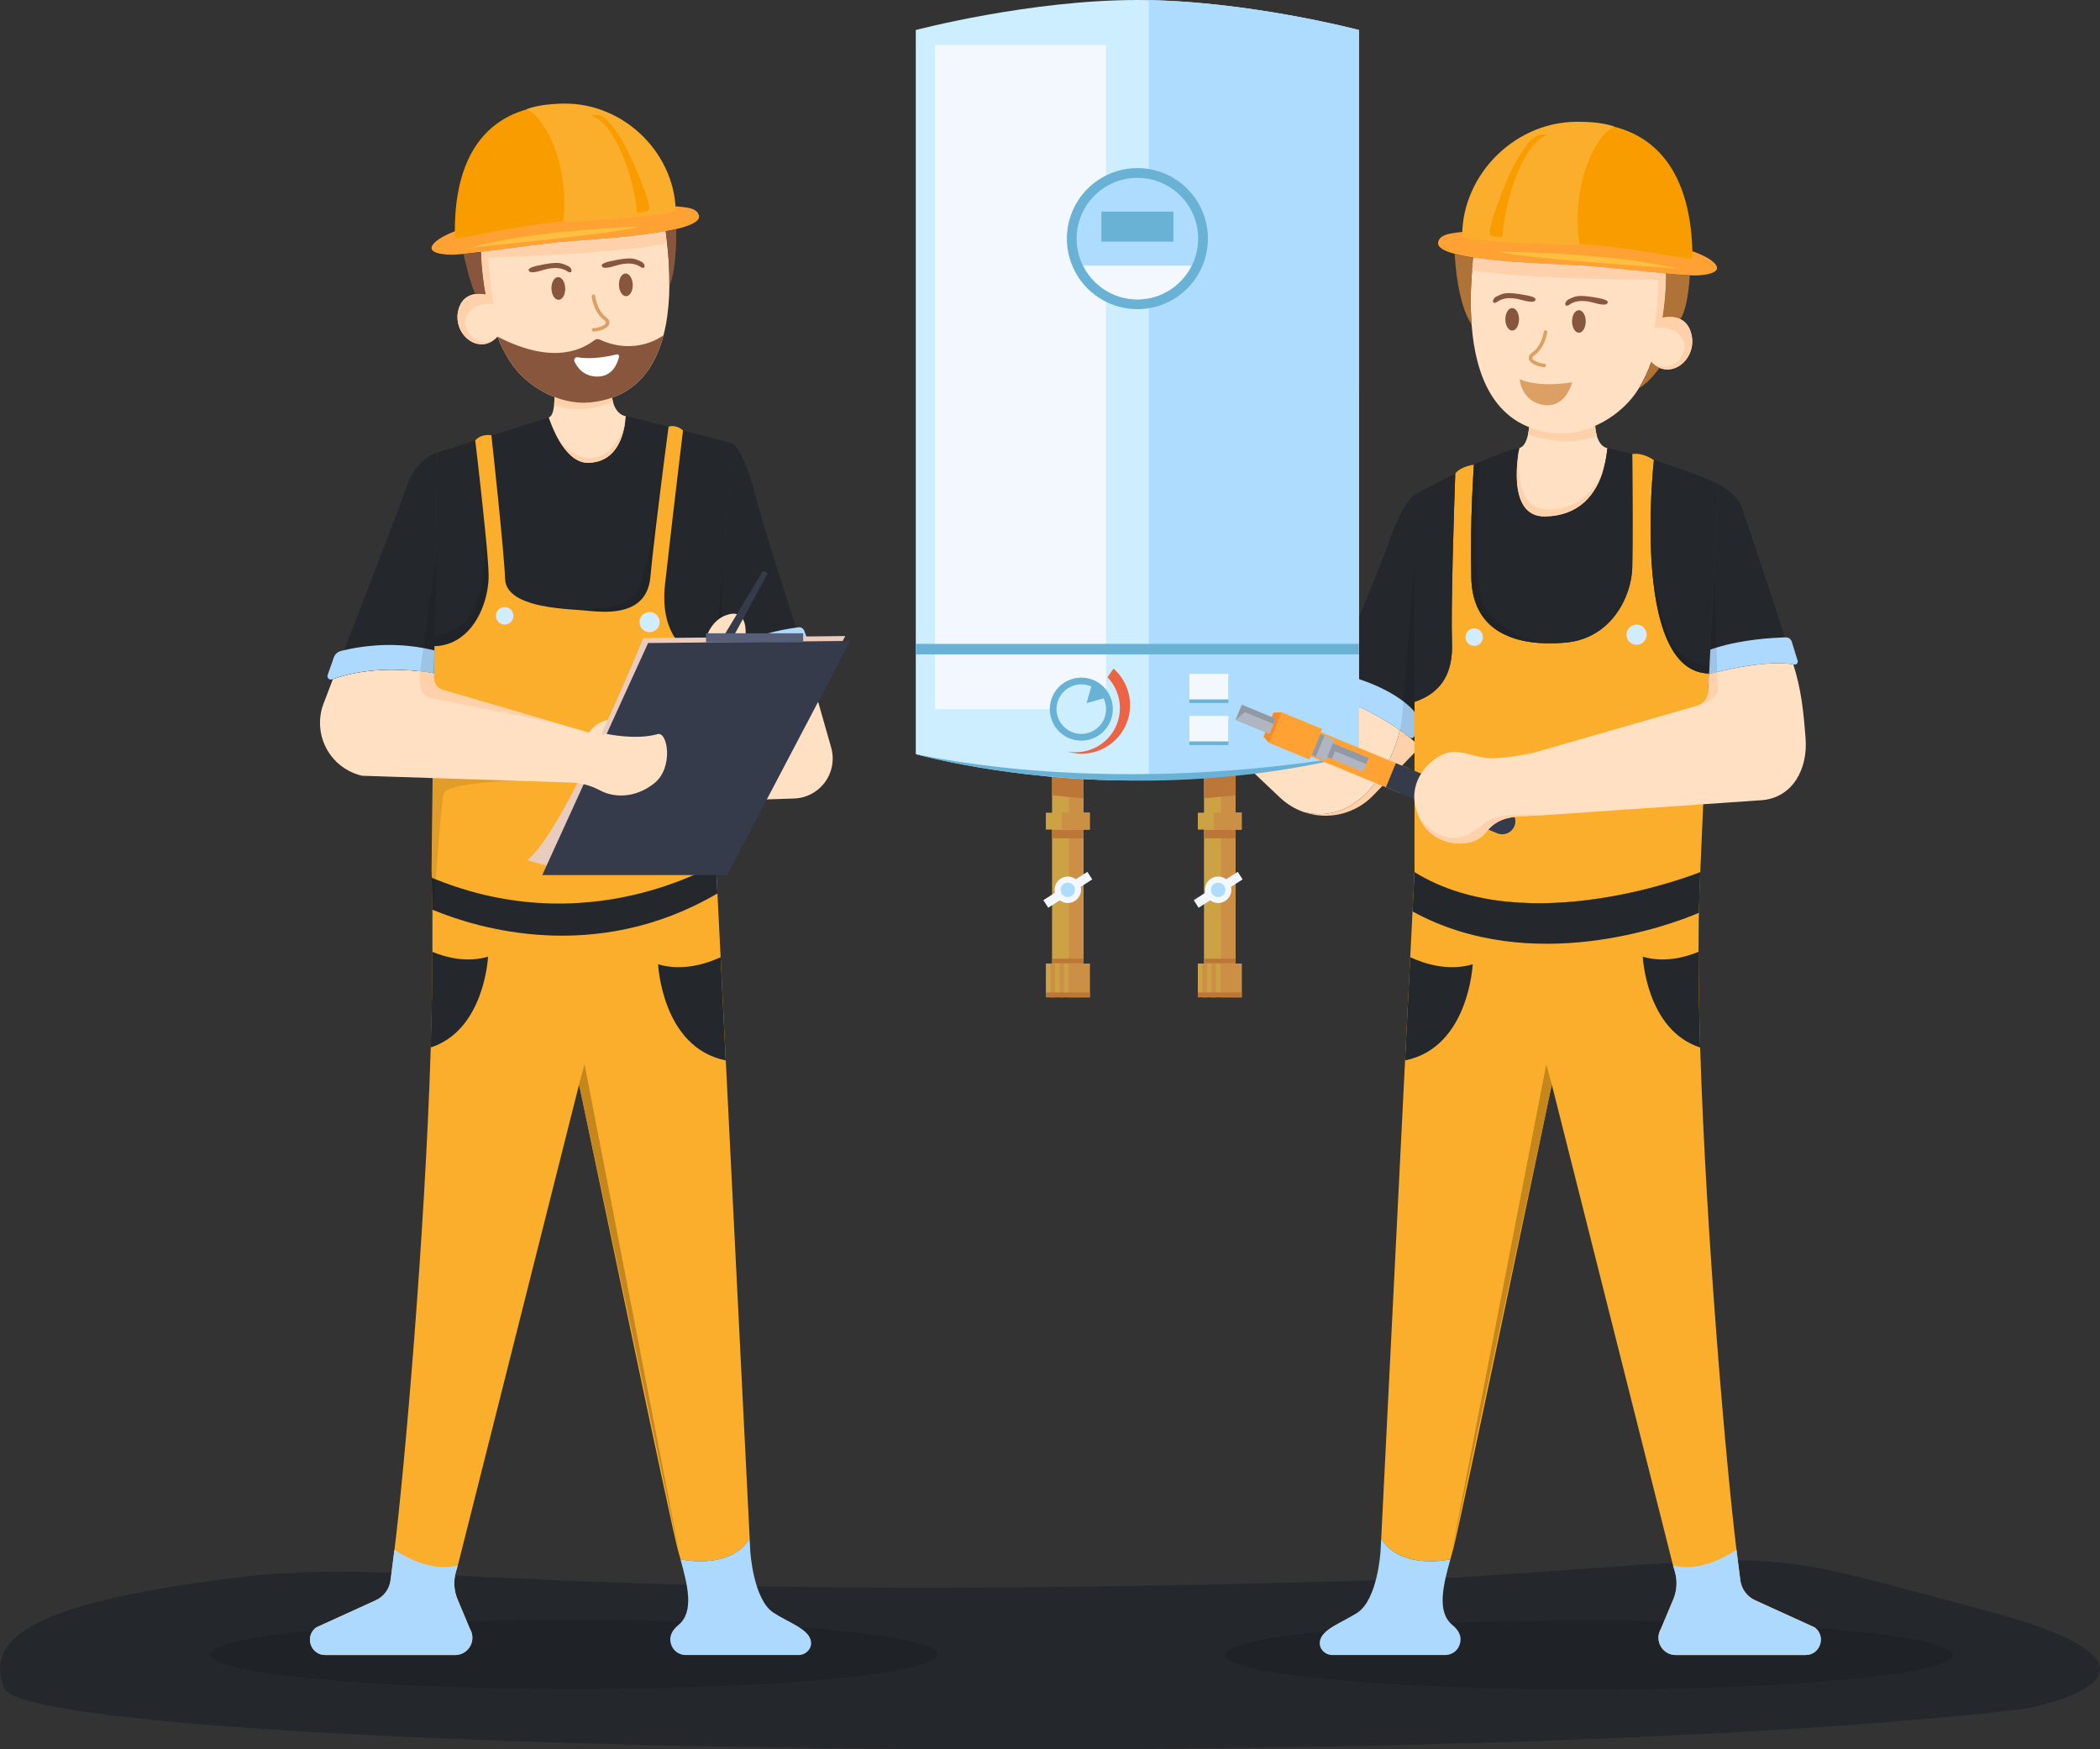 <svg width="467" height="389" viewBox="0 0 467 389" fill="none" xmlns="http://www.w3.org/2000/svg">
<rect x="0" y="0" width="467" height="389" fill="#333333" stroke="none"/>
<path d="M323.664 350.81C117.824 357.827 94.008 345.623 52.56 350.81C11.112 355.997 -4.08 362.958 0.916 375.379C6.7 389.762 323.664 394.992 450.565 379.956C450.565 379.956 493.532 371.784 440.52 357.827C387.508 343.871 402.613 345.623 323.664 350.81Z" fill="#24282D"/>
<path opacity="0.15" d="M127.635 375.576C172.3 375.576 208.508 372.138 208.508 367.897C208.508 363.656 172.3 360.219 127.635 360.219C82.97 360.219 46.762 363.656 46.762 367.897C46.762 372.138 82.97 375.576 127.635 375.576Z" fill="black"/>
<path opacity="0.15" d="M353.375 375.704C398.04 375.704 434.248 372.266 434.248 368.025C434.248 363.785 398.04 360.347 353.375 360.347C308.71 360.347 272.502 363.785 272.502 368.025C272.502 372.266 308.71 375.704 353.375 375.704Z" fill="black"/>
<path d="M181.357 154.021L184.816 166.152C185.2 167.456 185.28 168.831 185.05 170.172C184.82 171.512 184.286 172.782 183.489 173.883C182.692 174.985 181.652 175.889 180.451 176.527C179.25 177.164 177.918 177.518 176.559 177.56L167.238 177.855L181.357 154.021Z" fill="#FFE0C2"/>
<path d="M69.842 366.952C69.991 367.117 70.158 367.266 70.34 367.394C70.921 367.814 71.623 368.035 72.339 368.025H101.209C101.734 368.024 102.253 367.916 102.735 367.706C103.216 367.497 103.65 367.191 104.009 366.808C104.368 366.425 104.645 365.973 104.822 365.479C105 364.985 105.075 364.459 105.042 363.935C105.027 363.773 105.007 363.613 104.979 363.452C104.958 363.366 104.943 363.29 104.923 363.206C104.837 362.873 104.705 362.555 104.531 362.259V362.252L101.751 355.636C100.923 353.666 100.806 351.468 101.423 349.42L101.809 348.121L128.776 241.161L128.868 241.603C128.903 241.772 128.952 241.997 129.015 242.264C131.246 252.962 149.156 338.721 150.679 344.397C150.883 345.162 151.107 345.947 151.333 346.747C151.333 346.747 151.451 346.775 151.669 346.818C151.773 346.839 151.908 346.859 152.061 346.887C152.214 346.915 152.399 346.936 152.595 346.964L152.903 347.007C153.114 347.027 153.332 347.056 153.569 347.078C153.593 347.08 153.616 347.08 153.64 347.078C155.324 347.24 157.724 347.275 160.102 346.685C160.227 346.657 160.354 346.622 160.481 346.587C160.988 346.454 161.484 346.285 161.967 346.082C162.213 345.976 162.452 345.872 162.69 345.752C164.348 344.958 165.745 343.707 166.718 342.146L161.4 235.803L160.255 212.848L159.548 198.676V198.493L159.316 193.948C150.056 199.68 139.005 201.172 128.748 200.774C113.897 200.199 100.7 195.659 97.01 194.287C96.42 194.063 96.071 193.923 96 193.895C95.996 193.893 95.991 193.893 95.987 193.895C96.007 194.309 96.021 194.744 96.028 195.194C96.049 196.308 96.028 197.488 96.071 198.61C96.112 199.81 96.133 201.031 96.147 202.279C96.161 203.997 96.161 205.765 96.161 207.587V207.615C96.155 208.933 96.155 210.282 96.161 211.662C96.161 218.297 96.026 225.47 95.795 232.934C94.477 275.055 89.958 326.488 87.727 344.623C87.376 347.443 87.082 349.737 86.865 351.405C86.743 352.365 86.377 353.278 85.802 354.056C85.227 354.835 84.463 355.453 83.581 355.853L70.343 361.886C68.509 363.212 68.58 365.571 69.842 366.952Z" fill="#FBAE2C"/>
<path d="M108.535 212.727C108.535 212.727 107.788 229.054 95.773 232.925C96.002 225.459 96.139 218.289 96.139 211.65C99.201 212.914 103.841 214.126 108.535 212.727Z" fill="#24282D"/>
<path d="M101.211 368.024H72.338C69.047 368.024 67.665 363.826 70.316 361.871L83.558 355.84C84.438 355.439 85.202 354.821 85.777 354.043C86.352 353.265 86.719 352.354 86.844 351.395C87.061 349.726 87.351 347.436 87.7 344.613C91.117 346.874 96.424 349.41 101.806 348.12L101.416 349.416C100.801 351.465 100.918 353.665 101.748 355.638L104.53 362.253C104.869 362.837 105.049 363.499 105.05 364.174C105.052 364.849 104.875 365.513 104.539 366.098C104.202 366.683 103.718 367.169 103.134 367.507C102.549 367.845 101.886 368.024 101.211 368.024Z" fill="#AED9FF"/>
<path d="M177.605 368.024H152.477C151.823 368.028 151.182 367.842 150.633 367.489C150.083 367.135 149.648 366.629 149.381 366.032C148.828 364.768 148.773 363.052 150.877 361.335C154.466 358.41 152.86 352.275 151.32 346.739C151.32 346.739 162.282 349.274 166.703 342.146L166.858 345.03C166.858 345.03 167.51 355.719 172.04 358.632C175.555 360.891 180.107 362.308 180.368 365.143C180.508 366.709 179.181 368.024 177.605 368.024Z" fill="#AED9FF"/>
<path d="M161.39 235.8C147.193 232.945 146.352 214.422 146.352 214.422C151.795 216.044 157.17 214.275 160.25 212.851L161.39 235.8Z" fill="#24282D"/>
<path d="M128.771 241.158L129.992 236.639L151.32 346.738L128.771 241.158Z" fill="#C5861C"/>
<path d="M96.053 187.682C96.234 187.758 96.712 187.949 97.47 188.214C101.994 189.814 116.313 194.017 132.954 190.187C133.319 190.101 133.692 190.017 134.056 189.92C135.592 189.541 137.152 189.084 138.728 188.552C139.163 188.404 139.605 188.257 140.048 188.081C145.787 185.971 151.173 183.002 156.022 179.276L158.078 155.809L158.294 153.303L158.793 147.628L158.871 146.687L158.899 146.379L160.954 122.975V122.904L163.086 98.638V98.623H163.073L151.897 95.733L148.683 94.897L143.228 93.488C143.228 93.488 139.247 92.541 139.159 92.541C139.159 92.555 139.159 92.575 139.159 92.597C139.155 92.623 139.155 92.649 139.159 92.674C139.138 92.864 139.11 93.221 139.054 93.691C139.026 93.902 138.998 94.134 138.955 94.378C138.942 94.484 138.92 94.597 138.899 94.709C138.891 94.772 138.879 94.835 138.864 94.897C138.828 95.101 138.787 95.319 138.731 95.543C138.73 95.563 138.725 95.582 138.716 95.599C138.688 95.747 138.647 95.894 138.604 96.041C138.561 96.189 138.528 96.344 138.479 96.497C138.43 96.65 138.387 96.807 138.331 96.96C138.275 97.113 138.233 97.255 138.184 97.402C138.093 97.648 137.988 97.893 137.876 98.139C137.84 98.216 137.805 98.287 137.762 98.371C137.655 98.609 137.533 98.841 137.398 99.065C137.314 99.22 137.215 99.374 137.118 99.521C137.024 99.674 136.92 99.822 136.808 99.963C136.759 100.041 136.703 100.114 136.64 100.181C136.531 100.324 136.414 100.46 136.289 100.588C136.232 100.658 136.168 100.724 136.101 100.784C135.775 101.116 135.415 101.413 135.027 101.669C134.871 101.781 134.707 101.882 134.536 101.971C134.364 102.071 134.186 102.16 134.003 102.238C133.924 102.28 133.841 102.315 133.757 102.343C133.737 102.355 133.716 102.365 133.695 102.371C133.519 102.442 133.329 102.505 133.14 102.561C133.037 102.595 132.931 102.623 132.825 102.645C132.702 102.681 132.578 102.709 132.452 102.729C132.276 102.769 132.098 102.8 131.919 102.821C131.772 102.841 131.625 102.862 131.477 102.869C131.4 102.869 131.33 102.884 131.253 102.884C131.084 102.897 130.908 102.905 130.734 102.905C128.039 102.925 125.907 100.526 124.433 98.064C124.349 97.917 124.265 97.769 124.181 97.622C123.781 96.905 123.43 96.204 123.148 95.565C123.12 95.511 123.094 95.454 123.072 95.397C122.566 94.268 122.251 93.355 122.124 92.991C122.124 92.97 122.111 92.948 122.103 92.928C122.095 92.903 122.088 92.877 122.083 92.851C122.078 92.839 122.073 92.827 122.068 92.816L111.06 96.274L109.295 96.821V96.829L107.879 97.271L105.702 97.958L97.206 100.628L96.87 124.306L96.616 141.449L96.588 143.728L96.575 144.633L96.56 145.546L96.532 148.029L96.511 149.356L96.496 150.978L96.441 155.34L96.252 170.887L96.224 173.013L96.053 187.682Z" fill="#24282D"/>
<path d="M95.969 193.883C95.973 193.881 95.978 193.881 95.982 193.883C96.045 193.926 96.389 194.135 96.979 194.473C99.45 195.853 102.001 197.083 104.619 198.159C116.728 203.189 139.48 209.047 159.292 193.929L159.244 192.159L158.184 155.945L158.38 153.238L158.794 147.625H158.773C158.717 147.61 158.57 147.589 158.346 147.541C157.871 147.436 157.402 147.302 156.942 147.141C156.921 147.128 156.897 147.118 156.872 147.113C156.033 146.816 155.225 146.44 154.458 145.99C152.916 145.092 151.574 143.888 150.516 142.451C149.904 141.622 149.395 140.722 149 139.771C148.666 138.992 148.403 138.184 148.214 137.357C147.731 135.317 147.57 132.868 147.891 129.943C148.951 120.429 150.179 110.039 150.987 103.241C151.542 98.681 151.893 95.722 151.893 95.722C151.893 95.722 150.433 94.297 148.679 94.886C148.679 94.886 148.413 96.886 148.012 99.959C148.012 100.015 147.999 100.078 147.992 100.134C147.984 100.19 147.964 100.31 147.95 100.429C147.95 100.515 147.928 100.599 147.921 100.683C147.851 101.181 147.788 101.7 147.717 102.24C147.613 103.054 147.501 103.91 147.388 104.801C147.312 105.39 147.234 106.007 147.157 106.624C147.08 107.242 146.995 107.881 146.918 108.526C146.272 113.662 145.578 119.336 145.087 123.827C144.904 125.511 144.744 127.027 144.631 128.281C144.567 129.031 144.424 129.773 144.204 130.493C144.118 130.773 144.014 131.047 143.909 131.299C142.842 133.769 140.822 135.004 138.563 135.575C138.352 135.624 138.134 135.674 137.925 135.722C135.566 136.193 133.042 136.03 131.112 135.849C130.733 135.814 130.374 135.778 130.053 135.75C130.023 135.743 129.992 135.738 129.962 135.737C129.814 135.737 129.667 135.715 129.519 135.702C128.93 135.653 128.151 135.603 127.246 135.534C127.085 135.519 126.916 135.506 126.747 135.498C126.292 135.463 125.801 135.42 125.303 135.371C124.271 135.274 123.141 135.147 122.019 134.972H122.006C117.326 134.221 112.464 132.622 112.324 128.749C112.092 122.463 109.343 97.354 109.279 96.807V96.799C109.279 96.799 107.146 96.316 105.686 97.936C105.686 97.936 106.634 105.856 107.455 113.712C107.454 113.721 107.454 113.73 107.455 113.74C107.453 113.751 107.453 113.762 107.455 113.774C107.455 113.802 107.455 113.859 107.469 113.921C107.504 114.279 107.547 114.638 107.582 114.994C107.582 115.114 107.603 115.233 107.616 115.353C107.68 115.942 107.743 116.532 107.799 117.122C107.799 117.221 107.814 117.325 107.827 117.417C107.89 118.006 107.946 118.596 108.002 119.186C108.002 119.263 108.017 119.347 108.023 119.425C108.087 120.015 108.143 120.59 108.193 121.15C108.193 121.211 108.198 121.272 108.206 121.333C108.262 121.95 108.311 122.54 108.361 123.102C108.374 123.249 108.381 123.382 108.396 123.522C108.417 123.768 108.437 124.007 108.452 124.239C108.564 125.713 108.641 126.94 108.656 127.789C108.746 132.405 106.634 139.42 101.492 142.339C100.008 143.188 98.335 143.648 96.626 143.678C96.605 143.682 96.584 143.682 96.563 143.678H96.555V144.583L96.542 145.593L96.499 148.807L96.472 150.926V151.031L96.423 155.289L96.233 170.836L96.21 172.962L96.029 187.632V187.947L95.969 193.883Z" fill="#FBAE2C"/>
<path d="M177.034 139.551C173.963 139.983 166.777 141.291 161.529 144.635C160.574 145.233 159.679 145.925 158.859 146.699L163.07 98.62C163.07 98.62 165.549 100.627 167.936 109.942C169.492 116.038 174.059 130.369 177.034 139.551Z" fill="#24282D"/>
<path d="M158.393 153.242C159.065 152.8 160.841 151.62 161.738 151.098C167.007 148.049 172.722 145.847 178.675 144.574C178.863 144.536 179.05 144.493 179.243 144.456C179.376 144.429 179.502 144.373 179.612 144.292C179.722 144.212 179.813 144.109 179.879 143.99C179.945 143.871 179.985 143.739 179.995 143.603C180.006 143.467 179.987 143.331 179.94 143.203L178.849 140.255C178.756 140.003 178.58 139.79 178.35 139.651C178.121 139.512 177.851 139.454 177.584 139.488C177.422 139.513 177.242 139.538 177.043 139.562C173.971 139.992 166.786 141.301 161.533 144.647C160.89 145.052 159.764 145.769 158.909 146.386L158.802 147.632L158.393 153.242Z" fill="#AED9FF"/>
<path d="M96.01 195.182C96.03 196.296 96.01 197.476 96.052 198.598C96.094 199.798 96.114 201.019 96.129 202.268C96.228 202.309 96.325 202.352 96.424 202.386C105.923 206.322 132.379 214.58 159.537 198.675V198.492L159.305 193.946L159.257 192.177C152.998 195.488 142.25 199.957 128.738 200.778C120.613 201.286 112.462 200.408 104.632 198.182C102.015 197.437 99.439 196.557 96.913 195.544C96.607 195.429 96.305 195.307 96.01 195.182Z" fill="#24282D"/>
<path opacity="0.1" d="M160.834 151.641C159.987 141.645 160.964 122.67 160.964 122.67L158.279 153.323C158.279 153.323 159.176 152.638 160.834 151.641Z" fill="black"/>
<path d="M144.458 140.576C145.695 140.576 146.698 139.573 146.698 138.336C146.698 137.1 145.695 136.097 144.458 136.097C143.221 136.097 142.219 137.1 142.219 138.336C142.219 139.573 143.221 140.576 144.458 140.576Z" fill="#D7EAFF"/>
<path d="M144.055 139.578C144.882 139.578 145.553 138.907 145.553 138.08C145.553 137.253 144.882 136.582 144.055 136.582C143.227 136.582 142.557 137.253 142.557 138.08C142.557 138.907 143.227 139.578 144.055 139.578Z" fill="#CCEEFF"/>
<path d="M112.23 138.876C113.304 138.876 114.174 138.006 114.174 136.933C114.174 135.86 113.304 134.99 112.23 134.99C111.157 134.99 110.287 135.86 110.287 136.933C110.287 138.006 111.157 138.876 112.23 138.876Z" fill="#D7EAFF"/>
<path d="M111.883 138.011C112.6 138.011 113.182 137.429 113.182 136.712C113.182 135.994 112.6 135.413 111.883 135.413C111.166 135.413 110.584 135.994 110.584 136.712C110.584 137.429 111.166 138.011 111.883 138.011Z" fill="#CCEEFF"/>
<path opacity="0.1" d="M122.031 134.99C125.035 135.464 127.963 135.579 129.527 135.727C133.534 136.082 143.778 137.727 144.639 128.305C145.249 121.607 147.038 107.541 148.017 99.977C148.017 99.977 144.518 127.285 141.482 131.703C138.447 136.122 129.963 135.52 122.062 134.997L122.031 134.99Z" fill="black"/>
<path opacity="0.1" d="M96.594 143.727C105.343 143.489 108.801 133.719 108.683 127.83C108.633 125.412 108.129 119.941 107.531 114.332C107.848 117.642 109.031 133.638 102.969 138.586C100.806 140.355 98.606 141.172 96.619 141.452L96.594 143.727Z" fill="black"/>
<path d="M122.035 92.823C122.035 92.823 125.184 102.947 130.706 102.905C138.872 102.849 139.048 93.082 139.152 92.543C139.152 92.543 137.125 92.382 136.311 89.364C136.072 88.436 135.957 87.481 135.968 86.523C135.968 86.376 135.968 86.228 135.968 86.081C136.101 79.9 122.898 82.09 122.898 82.09C122.898 82.09 123.157 83.984 123.269 86.18C123.348 87.481 123.332 88.787 123.221 90.087C123.073 91.512 122.73 92.606 122.035 92.823Z" fill="#FFE0C2"/>
<path d="M123.227 90.094C128.692 92.059 134.178 90.249 136.31 89.364C136.071 88.436 135.955 87.481 135.967 86.523L124.614 86.586C124.614 86.586 124.074 86.411 123.287 86.187C123.362 87.489 123.342 88.795 123.227 90.094Z" fill="#FFD1AB"/>
<path d="M100.408 56.635C100.758 56.635 101.247 56.616 101.844 56.568C102.213 56.542 102.623 56.505 103.071 56.467C104.181 56.361 105.516 56.212 106.974 56.024C108.006 55.905 109.098 55.768 110.217 55.626C110.64 55.573 111.068 55.522 111.501 55.464C116.219 54.852 121.232 54.174 124.104 53.881C127.012 53.577 135.014 53.157 142.206 52.288C143.55 52.12 144.86 51.942 146.121 51.746C146.299 51.721 146.479 51.691 146.653 51.662C146.886 51.625 147.115 51.588 147.349 51.547C147.583 51.505 147.8 51.469 148.024 51.427C148.863 51.273 149.646 51.11 150.383 50.933C150.948 50.802 151.479 50.662 151.968 50.513C154.29 49.817 155.669 48.974 155.44 47.936C154.971 45.893 151.629 46.009 147.02 45.688C146.015 45.617 144.943 45.528 143.83 45.393C143.178 45.307 142.512 45.211 141.833 45.098C134.7 43.83 102.975 48.473 96.938 53.691C93.474 56.692 100.408 56.635 100.408 56.635Z" fill="#FFA233"/>
<path d="M108.909 76.154C109.559 75.838 110.14 75.397 110.619 74.856C111.377 76.793 112.32 78.652 113.437 80.407C117.022 85.967 124.45 90.166 131.228 89.491C140.917 88.532 145.56 82.246 147.55 74.557C148.288 71.744 148.656 68.742 148.799 65.746C148.833 65.022 148.852 64.293 148.855 63.573C148.887 60.404 148.719 57.236 148.353 54.089C148.251 53.158 148.134 52.268 148.021 51.435C147.797 51.476 147.578 51.517 147.346 51.554C147.113 51.591 146.883 51.632 146.65 51.669C146.476 51.699 146.296 51.728 146.117 51.753C144.864 51.949 143.546 52.128 142.203 52.296C135.012 53.164 127.008 53.584 124.101 53.888C121.223 54.183 116.219 54.86 111.498 55.471C111.064 55.529 110.637 55.581 110.214 55.634C109.095 55.781 108.002 55.912 106.97 56.032C106.97 56.032 106.97 56.45 107.003 57.2C107.009 57.256 107.013 57.312 107.013 57.369C107.158 60.086 107.479 62.791 107.976 65.466C107.236 65.31 106.474 65.285 105.726 65.392C105.184 65.462 104.658 65.626 104.172 65.876C103.119 66.416 102.171 67.473 101.823 69.445C101.04 73.964 105.263 77.852 108.909 76.154Z" fill="#FFE0C2"/>
<path d="M148.154 46.44C148.154 47.669 142.823 47.796 128.526 48.865C114.229 49.934 101.19 53.671 101.165 52.828C100.723 34.634 108.258 24.463 122.543 23.388C136.828 22.313 148.262 30.751 148.154 46.44Z" fill="#F99C00"/>
<path d="M150.259 46.615C149.867 33.641 138.05 22.029 123.761 23.096C123.515 23.117 119.928 23.211 117.088 24.283C119.179 25.367 120.1 26.806 120.799 27.836C124.682 33.536 126.235 42.593 125.21 49.393C138.214 48.675 150.301 47.787 150.259 46.615Z" fill="#FBAE2C"/>
<path d="M141.667 47.2C140.989 39.815 136.949 27.384 131.445 25.723C134.04 24.77 135.966 27.457 138.213 31.041C140.46 34.626 145.239 46.087 144.257 46.737C143.276 47.388 141.667 47.2 141.667 47.2Z" fill="#F99C00"/>
<path d="M104.736 55.007C104.736 55.007 136.886 51.988 142.396 50.355C142.396 50.353 118.659 51.137 104.736 55.007Z" fill="#FFBF40"/>
<path d="M124.238 66.669C125.084 66.644 125.737 65.495 125.697 64.101C125.657 62.708 124.938 61.598 124.091 61.623C123.245 61.647 122.591 62.797 122.632 64.19C122.672 65.583 123.391 66.693 124.238 66.669Z" fill="#87563D"/>
<path d="M139.249 65.862C140.096 65.838 140.749 64.689 140.709 63.295C140.668 61.902 139.949 60.792 139.103 60.816C138.257 60.841 137.603 61.99 137.643 63.384C137.684 64.777 138.403 65.887 139.249 65.862Z" fill="#87563D"/>
<path d="M132.002 73.737H131.981C131.929 73.734 131.878 73.721 131.832 73.698C131.785 73.675 131.744 73.644 131.709 73.605C131.675 73.566 131.648 73.52 131.632 73.471C131.615 73.422 131.608 73.37 131.611 73.319C131.613 73.267 131.626 73.216 131.648 73.169C131.67 73.122 131.702 73.08 131.741 73.045C131.78 73.011 131.825 72.984 131.875 72.968C131.924 72.951 131.976 72.945 132.028 72.949C132.523 72.996 134.481 72.489 134.719 71.856C134.81 71.611 134.511 71.317 134.244 71.112C131.974 69.364 131.59 66.055 131.578 65.913C131.573 65.861 131.578 65.809 131.592 65.759C131.607 65.71 131.631 65.663 131.664 65.623C131.696 65.582 131.737 65.549 131.782 65.524C131.828 65.499 131.878 65.484 131.929 65.478C131.981 65.472 132.033 65.477 132.083 65.492C132.133 65.507 132.179 65.531 132.219 65.563C132.26 65.596 132.293 65.636 132.318 65.682C132.343 65.727 132.359 65.777 132.364 65.829C132.364 65.86 132.727 68.946 134.723 70.485C135.589 71.15 135.599 71.749 135.46 72.132C135.023 73.299 132.58 73.758 132.002 73.737Z" fill="#DDA064"/>
<path d="M119.444 59.093C119.444 59.093 117.592 59.473 117.565 59.977C117.539 60.481 118.055 60.902 120.616 60.094C123.177 59.286 124.952 59.526 126.145 60.324C127.337 61.121 127.485 59.622 126.177 59.09C124.869 58.557 124.431 57.984 119.444 59.093Z" fill="#87563D"/>
<path d="M110.623 74.852C111.381 76.789 112.324 78.648 113.441 80.403C117.026 85.963 124.454 90.162 131.232 89.487C140.921 88.528 145.564 82.242 147.554 74.553C147.329 74.709 141.397 79.234 133.328 75.495C133.148 75.416 132.95 75.388 132.755 75.413C132.561 75.439 132.377 75.519 132.224 75.642C130.098 77.153 123.752 81.609 110.623 74.852Z" fill="#87563D"/>
<path d="M135.696 58.093C135.696 58.093 133.844 58.472 133.817 58.977C133.791 59.483 134.307 59.902 136.868 59.094C139.429 58.286 141.204 58.526 142.397 59.325C143.589 60.125 143.737 58.624 142.429 58.09C141.121 57.556 140.683 56.987 135.696 58.093Z" fill="#87563D"/>
<path d="M137.136 78.808C135.601 79.19 131.681 80.02 128.461 79.439C128.343 79.418 128.222 79.429 128.111 79.471C128 79.514 127.902 79.586 127.828 79.68C127.755 79.774 127.709 79.886 127.694 80.004C127.68 80.123 127.698 80.243 127.747 80.351C128.337 81.689 129.736 83.694 132.801 83.735C136.228 83.781 137.338 80.743 137.667 79.334C137.683 79.261 137.68 79.186 137.659 79.114C137.638 79.042 137.599 78.977 137.546 78.925C137.493 78.872 137.428 78.834 137.356 78.814C137.284 78.793 137.208 78.791 137.136 78.808Z" fill="white"/>
<path d="M103.957 69.85C105.936 66.8 109.855 67.688 109.855 67.688C109.309 66.439 108.675 59.308 108.516 57.317C133.036 56.49 143.722 55.093 148.355 54.087C148.253 53.154 148.137 52.263 148.022 51.433C146.236 51.762 144.255 52.045 142.205 52.296C135.01 53.161 127.009 53.584 124.102 53.889C121.224 54.184 116.221 54.861 111.497 55.47C109.93 55.672 108.386 55.867 106.97 56.033C106.97 56.033 106.97 56.455 107.005 57.198C107.011 57.254 107.015 57.311 107.015 57.368C107.16 60.085 107.482 62.789 107.978 65.465C107.978 65.465 105.932 64.96 104.174 65.872C103.123 66.414 102.173 67.467 101.828 69.442C101.04 73.97 105.264 77.855 108.905 76.151C109.558 75.839 110.141 75.398 110.619 74.855C106.209 78.317 101.979 72.91 103.957 69.85Z" fill="#FFD1AB"/>
<path d="M148.356 54.084C148.722 57.232 148.89 60.4 148.858 63.569L148.916 63.446C150.588 59.473 150.39 50.939 150.39 50.939C149.653 51.116 148.866 51.278 148.031 51.433C148.137 52.269 148.254 53.154 148.356 54.084Z" fill="#87563D"/>
<path d="M103.07 56.467C103.116 56.681 104.592 63.35 105.724 65.385C106.473 65.277 107.234 65.302 107.974 65.459C107.478 62.784 107.156 60.079 107.011 57.362C107.011 57.305 107.007 57.248 107.001 57.192C106.97 56.443 106.969 56.024 106.969 56.024C105.515 56.212 104.181 56.361 103.07 56.467Z" fill="#87563D"/>
<path d="M123.037 95.406C124.364 98.4 127.009 102.925 130.704 102.905C137.338 102.863 138.702 96.401 139.032 93.693C139.032 93.693 137.201 101.768 131.301 101.839C126.503 101.887 123.858 97.174 123.037 95.406Z" fill="#FFD1AB"/>
<path d="M80.534 172.5L88.434 172.76L96.229 173.012L114.904 173.615H114.912L132.036 174.169L131.932 163.19L123.927 160.854C123.918 160.856 123.909 160.856 123.899 160.854C123.88 160.852 123.861 160.847 123.843 160.84L98.386 153.39C97.878 153.235 97.428 152.933 97.093 152.522C96.758 152.111 96.554 151.609 96.506 151.081V150.976C96.502 150.927 96.502 150.878 96.506 150.829L96.52 149.742L96.506 149.735C96.441 149.719 96.376 149.708 96.31 149.699C96.254 149.686 96.183 149.671 96.099 149.658C95.875 149.615 95.559 149.559 95.167 149.511C95.02 149.483 94.844 149.462 94.661 149.434C94.394 149.399 94.1 149.356 93.777 149.314L93.426 149.272C89.196 148.781 81.282 148.396 74.035 151.011C73.109 153.397 72.807 154.267 71.98 156.38C71.353 157.994 71.081 159.724 71.183 161.452C71.284 163.181 71.757 164.867 72.569 166.397C73.38 167.927 74.512 169.263 75.886 170.316C77.261 171.37 78.846 172.114 80.534 172.5Z" fill="#FFE0C2"/>
<path d="M74.031 151.007C81.279 148.397 89.191 148.782 93.422 149.273C95.349 149.5 96.518 149.745 96.518 149.745L96.592 144.63L96.887 124.25L97.207 100.628C97.207 100.628 92.624 101.864 90.618 107.763C89.541 110.919 82.68 128.709 76.521 144.591C75.672 146.776 74.836 148.928 74.031 151.007Z" fill="#24282D"/>
<path d="M73.845 151.073C73.905 151.054 73.972 151.028 74.031 151.007C81.278 148.397 89.19 148.782 93.421 149.273C95.348 149.5 96.517 149.745 96.517 149.745L96.591 144.63C95.767 144.424 94.95 144.247 94.139 144.1C86.421 142.671 79.691 143.827 76.529 144.583C76.243 144.651 75.991 144.717 75.766 144.776C75.417 144.867 75.097 145.041 74.831 145.284C74.566 145.527 74.364 145.832 74.244 146.171L72.863 150.097C72.815 150.234 72.808 150.381 72.84 150.522C72.873 150.663 72.944 150.792 73.047 150.894C73.15 150.996 73.279 151.067 73.42 151.099C73.561 151.13 73.708 151.122 73.845 151.073Z" fill="#AED9FF"/>
<path opacity="0.1" d="M93.422 149.273C95.349 149.5 96.518 149.745 96.518 149.745L97.215 121.819L96.884 124.25L94.14 144.1L93.422 149.273Z" fill="black"/>
<path d="M165.805 141.009C165.805 141.009 166.302 135.594 162.175 136.586C158.048 137.579 157.006 141.969 157.006 141.969L163.866 142.151L165.805 141.009Z" fill="#FFE0C2"/>
<path d="M158.279 148.066L158.68 145.172L169.694 126.923L170.739 127.487L160.771 145.814L158.279 148.066Z" fill="#363B4C"/>
<path d="M95.315 155.087C97.873 155.718 122.253 160.52 123.847 160.837L98.386 153.385C97.837 153.224 97.355 152.887 97.014 152.427C96.674 151.966 96.493 151.407 96.499 150.835L96.513 149.745H96.499C96.367 149.718 95.231 149.493 93.424 149.279C93.422 149.273 92.672 154.429 95.315 155.087Z" fill="#FFD1AB"/>
<path opacity="0.1" d="M95.969 193.883C95.989 194.297 96.003 194.732 96.01 195.182C96.031 196.296 96.01 197.476 96.053 198.598C96.094 199.798 96.115 201.019 96.129 202.268C96.143 203.985 96.143 205.753 96.143 207.575C96.143 206.95 96.249 205.014 96.424 202.383C96.55 200.405 96.719 198.026 96.901 195.536C96.923 195.185 96.951 194.834 96.979 194.483C96.979 194.414 96.979 194.35 96.992 194.279C97.139 192.26 97.302 190.19 97.47 188.211C97.912 182.608 98.375 177.724 98.612 176.615C99.202 173.942 114.447 173.619 114.91 173.612L96.234 173.019L96.059 187.689V188.005L95.969 193.883Z" fill="black"/>
<path d="M130.853 163.002C130.853 163.002 132.828 159.999 136.415 159.89C140.003 159.781 134.91 163.191 134.91 163.191C134.91 163.191 130.487 166.517 130.634 166.268C130.782 166.019 130.853 163.002 130.853 163.002Z" fill="#FFE0C2"/>
<path d="M187.973 141.434L143.043 141.91C143.043 141.91 125.329 185.457 117.229 191.217C130.863 196.218 160.6 193.497 160.6 193.497L187.973 141.434Z" fill="#EACCBE"/>
<path d="M189.055 142.513L144.124 142.994L120.59 194.58H161.68L189.055 142.513Z" fill="#363B4C"/>
<path d="M157.004 142.857H178.609V140.821H157.004V142.857Z" fill="#565F77"/>
<g style="mix-blend-mode:multiply" opacity="0.2">
<path d="M189.058 142.513C189.058 142.513 149.601 142.994 144.127 142.994C166.194 156.84 161.684 194.58 161.684 194.58L189.058 142.513Z" fill="#363B4C"/>
</g>
<path d="M127.341 162.404C127.341 162.404 133.172 163.594 134.911 163.191C134.911 163.191 141.321 164.607 146.144 163.275C148.481 162.404 149.872 170.693 145.498 174.174C141.124 177.655 136.357 177.305 133.566 175.815C130.775 174.324 128.13 173.888 124.503 173.771C120.876 173.655 127.341 162.404 127.341 162.404Z" fill="#FFE0C2"/>
<path d="M314.562 156.079V193.94C339.656 209.489 378.107 193.94 378.107 193.94L379.89 152.995L380.037 149.766C370.23 149.592 367.569 134.727 367.126 121.681C366.877 114.396 367.325 107.674 367.6 104.407L367.799 102.319C367.799 102.319 365.363 100.55 362.988 100.967L363.007 103.242C363.044 108.445 363.119 121.151 362.988 126.242C362.82 132.71 358.283 141.89 348.401 142.863C346.803 143.029 345.195 143.087 343.59 143.037C335.258 142.793 327.456 139.373 327.189 128.505C326.865 115.55 327.779 103.329 327.779 103.329C327.224 103.404 326.677 103.531 326.147 103.71C325.262 103.996 324.23 104.488 323.622 105.311C323.361 112.615 322.626 134.879 322.894 143.054C323.105 149.474 320.719 154.01 314.562 156.079Z" fill="#FBAE2C"/>
<path d="M307.154 342.146C311.577 349.276 322.539 346.739 322.539 346.739C322.762 345.939 322.982 345.151 323.191 344.38C324.813 338.335 345.088 241.154 345.088 241.154L372.053 348.116L372.44 349.413C373.056 351.462 372.939 353.661 372.11 355.633L369.328 362.249C368.989 362.832 368.81 363.495 368.809 364.17C368.808 364.845 368.984 365.508 369.321 366.093C369.657 366.678 370.141 367.164 370.725 367.502C371.309 367.84 371.972 368.019 372.647 368.019H401.513C404.804 368.019 406.187 363.82 403.536 361.867L390.299 355.84C389.419 355.44 388.655 354.821 388.08 354.043C387.505 353.266 387.138 352.354 387.014 351.395C386.798 349.727 386.506 347.436 386.158 344.613C383.924 326.478 379.405 275.042 378.086 232.925C377.857 225.459 377.72 218.289 377.72 211.652C377.72 206.972 377.782 202.562 377.919 198.495C377.971 196.923 378.04 195.399 378.114 193.942C378.114 193.942 339.655 209.486 314.559 193.942L314.33 198.489L313.611 212.845L312.462 235.8L307.154 342.146Z" fill="#FBAE2C"/>
<path d="M265.162 140.501C265.162 140.501 265.204 137.788 265.953 136.088C266.702 134.388 265.123 132.992 264.353 133.517C263.583 134.042 261.176 137.203 261.176 137.203L261.904 141.938L265.162 140.501Z" fill="#FFD1AB"/>
<path d="M365.322 212.727C365.322 212.727 366.071 229.054 378.086 232.925C377.857 225.459 377.72 218.289 377.72 211.652C374.658 212.915 370.014 214.126 365.322 212.727Z" fill="#24282D"/>
<path d="M343.594 114.851C351.021 114.719 355.073 110.179 356.715 103.894C356.805 103.558 356.888 103.22 356.963 102.871C356.976 102.821 356.982 102.763 357.002 102.707C357.208 101.691 357.361 100.665 357.459 99.633C357.459 99.633 355.884 99.583 355.11 96.916C354.908 96.197 354.782 95.459 354.735 94.713C354.697 94.224 354.678 93.697 354.684 93.106C354.715 92.377 354.481 91.662 354.025 91.094C353.752 90.768 353.42 90.497 353.046 90.294C349.243 88.186 340.132 90.675 340.132 90.675C340.132 90.675 340.189 91.443 340.183 92.529C340.183 92.833 340.183 93.163 340.151 93.507C340.119 93.851 340.12 94.244 340.082 94.63C340.03 95.331 339.928 96.026 339.777 96.712C339.446 98.168 338.876 99.366 337.86 99.633C337.86 99.633 334.578 115.016 343.594 114.851Z" fill="#FFE0C2"/>
<path d="M339.781 96.715C343.112 97.74 349.512 99.123 355.115 96.914C354.911 96.196 354.784 95.458 354.736 94.713C354.702 94.225 354.681 93.694 354.688 93.11C354.719 92.38 354.485 91.664 354.028 91.094L340.157 93.508C340.142 93.867 340.122 94.246 340.088 94.63C340.032 95.332 339.93 96.028 339.781 96.715Z" fill="#FFD1AB"/>
<path d="M369.678 70.659C369.678 70.659 371.789 70.069 373.644 70.967C375.432 68.589 375.782 61.236 375.782 61.236C374.438 61.179 372.567 61.033 370.436 60.834C370.44 60.821 370.552 65.096 369.678 70.659Z" fill="#AF7337"/>
<path d="M323.5 56.446C324.86 56.796 326.238 57.073 327.628 57.276C329.494 57.564 331.563 57.8 333.701 57.997C341.204 58.683 349.534 58.882 352.573 59.11C355.571 59.33 360.792 59.884 365.719 60.375C367.354 60.537 368.963 60.694 370.437 60.818C372.569 61.017 374.44 61.163 375.783 61.22C376.406 61.251 376.913 61.261 377.278 61.247C377.278 61.247 384.489 61.099 380.789 58.08C374.362 52.838 341.242 48.965 333.869 50.497C333.168 50.645 332.478 50.764 331.805 50.869C330.65 51.045 329.543 51.171 328.498 51.276C323.716 51.746 320.241 51.725 319.812 53.867C319.606 54.957 321.07 55.793 323.5 56.446Z" fill="#FFA233"/>
<path d="M327.255 72.173C328.14 83.785 332.439 95.359 346.235 96.326C353.3 96.823 360.893 92.235 364.451 86.35C365.561 84.493 366.487 82.531 367.215 80.493C367.728 81.043 368.347 81.483 369.034 81.789C372.875 83.45 377.143 79.282 376.192 74.603C375.775 72.559 374.756 71.493 373.648 70.961C371.793 70.068 369.682 70.653 369.682 70.653C370.117 67.858 370.37 65.037 370.439 62.209C370.439 62.146 370.439 62.089 370.439 62.031C370.45 61.252 370.439 60.819 370.439 60.819C368.965 60.688 367.351 60.532 365.721 60.377C360.794 59.886 355.573 59.331 352.575 59.112C349.543 58.882 341.213 58.684 333.703 57.999C331.565 57.801 329.496 57.565 327.63 57.278C327.537 58.146 327.443 59.076 327.365 60.048C327.068 63.647 326.927 67.884 327.255 72.173Z" fill="#FFE0C2"/>
<path d="M323.5 56.446C323.5 56.446 323.537 57.412 323.677 58.902C323.676 58.906 323.676 58.909 323.677 58.913C323.995 62.288 324.856 68.334 327.068 71.887C327.13 71.986 327.187 72.08 327.255 72.182C326.926 67.891 327.068 63.654 327.366 60.054C327.444 59.082 327.538 58.152 327.631 57.283C326.24 57.078 324.861 56.799 323.5 56.446Z" fill="#AF7337"/>
<path d="M327.353 52.091C327.396 53.369 332.934 53.341 347.826 54.022C362.719 54.703 376.385 58.198 376.383 57.32C376.298 38.395 368.159 28.051 353.287 27.363C338.416 26.674 326.764 35.789 327.353 52.091Z" fill="#F99C00"/>
<path d="M325.166 52.337C325.182 38.839 337.117 26.415 351.999 27.096C352.256 27.111 355.993 27.096 358.972 28.128C356.831 29.316 355.917 30.839 355.221 31.932C351.357 37.977 350.013 47.433 351.284 54.47C337.747 54.117 325.157 53.556 325.166 52.337Z" fill="#FBAE2C"/>
<path d="M334.114 52.688C334.597 44.992 338.426 31.948 344.092 30.058C341.368 29.144 339.448 31.995 337.219 35.789C334.989 39.582 330.367 51.637 331.408 52.285C332.449 52.934 334.114 52.688 334.114 52.688Z" fill="#F99C00"/>
<path d="M372.731 59.693C372.731 59.693 339.226 57.521 333.449 55.989C333.449 55.989 358.145 56.088 372.731 59.693Z" fill="#FFBF40"/>
<path d="M364.451 86.352C367.033 84.81 369.035 81.79 369.035 81.79C368.348 81.485 367.729 81.044 367.216 80.494C366.487 82.532 365.561 84.494 364.451 86.352Z" fill="#AF7337"/>
<path d="M351.113 73.982C351.954 73.982 352.635 72.861 352.635 71.477C352.635 70.094 351.954 68.972 351.113 68.972C350.273 68.972 349.592 70.094 349.592 71.477C349.592 72.861 350.273 73.982 351.113 73.982Z" fill="#87563D"/>
<path d="M336.281 73.507C337.122 73.507 337.803 72.386 337.803 71.002C337.803 69.619 337.122 68.498 336.281 68.498C335.441 68.498 334.76 69.619 334.76 71.002C334.76 72.386 335.441 73.507 336.281 73.507Z" fill="#87563D"/>
<path d="M343.395 81.653H343.414C343.518 81.65 343.616 81.607 343.688 81.532C343.76 81.457 343.799 81.356 343.797 81.252C343.797 81.2 343.786 81.149 343.765 81.102C343.745 81.054 343.715 81.011 343.677 80.975C343.64 80.94 343.595 80.912 343.547 80.894C343.498 80.876 343.446 80.868 343.395 80.87C342.902 80.9 340.98 80.328 340.767 79.691C340.685 79.446 340.992 79.165 341.263 78.97C343.576 77.317 344.064 74.05 344.089 73.911C344.099 73.859 344.098 73.806 344.087 73.754C344.076 73.702 344.054 73.653 344.023 73.61C343.992 73.567 343.953 73.531 343.908 73.503C343.863 73.475 343.812 73.457 343.76 73.45C343.708 73.442 343.654 73.445 343.603 73.459C343.552 73.473 343.504 73.496 343.462 73.529C343.42 73.562 343.386 73.603 343.36 73.649C343.335 73.695 343.319 73.747 343.314 73.799C343.314 73.83 342.845 76.878 340.807 78.332C339.923 78.961 339.895 79.554 340.023 79.94C340.416 81.114 342.823 81.653 343.395 81.653Z" fill="#DDA064"/>
<path d="M355.642 66.317C355.642 66.317 357.489 66.64 357.529 67.14C357.569 67.639 357.07 68.07 354.508 67.342C351.945 66.613 350.192 66.899 349.032 67.729C347.872 68.559 347.683 67.072 348.964 66.506C350.245 65.939 350.664 65.359 355.642 66.317Z" fill="#87563D"/>
<path d="M339.573 65.686C339.573 65.686 341.422 66.01 341.462 66.51C341.502 67.01 341.003 67.44 338.441 66.712C335.878 65.984 334.124 66.27 332.965 67.1C331.806 67.93 331.616 66.442 332.897 65.876C334.179 65.31 334.597 64.725 339.573 65.686Z" fill="#87563D"/>
<path d="M349.591 85.019C349.591 85.019 342.421 86.296 337.943 84.329C337.943 84.329 338.315 89.427 343.424 90.064C348.357 90.681 349.591 85.019 349.591 85.019Z" fill="#DDA064"/>
<path d="M373.989 75.095C371.841 71.986 367.797 73.031 367.797 73.031C368.326 71.716 368.764 64.285 368.876 62.212C343.37 62.088 332.218 60.958 327.373 60.051C327.451 59.079 327.546 58.149 327.638 57.281C329.505 57.568 331.574 57.804 333.711 58.002C341.214 58.687 349.544 58.886 352.583 59.115C355.582 59.334 360.803 59.889 365.73 60.38C367.365 60.542 368.974 60.698 370.448 60.822C370.448 60.822 370.457 61.264 370.448 62.034C370.448 62.091 370.448 62.149 370.448 62.212C370.378 65.04 370.125 67.861 369.69 70.656C369.69 70.656 371.801 70.066 373.656 70.964C374.765 71.496 375.784 72.562 376.201 74.606C377.158 79.288 372.884 83.452 369.043 81.792C368.356 81.486 367.737 81.046 367.224 80.496C371.905 83.968 376.136 78.218 373.989 75.095Z" fill="#FFD1AB"/>
<path d="M327.189 128.508C327.189 128.864 327.214 129.207 327.239 129.54C327.258 129.851 327.291 130.157 327.327 130.454C327.347 130.645 327.373 130.829 327.404 131.013C327.478 131.552 327.584 132.086 327.721 132.613C327.767 132.81 327.817 133.007 327.868 133.203C327.944 133.458 328.016 133.698 328.109 133.94C328.145 134.052 328.188 134.163 328.237 134.27C328.292 134.441 328.358 134.608 328.433 134.771C328.458 134.841 328.491 134.904 328.522 134.975C328.592 135.134 328.669 135.292 328.744 135.451C328.806 135.579 328.874 135.704 328.948 135.826C328.991 135.922 329.04 136.015 329.095 136.104C329.151 136.209 329.212 136.311 329.279 136.409C329.351 136.54 329.429 136.667 329.514 136.79C329.571 136.88 329.635 136.968 329.698 137.051C329.788 137.183 329.882 137.312 329.984 137.439C330.023 137.499 330.068 137.557 330.117 137.61C330.199 137.723 330.295 137.832 330.391 137.94C330.487 138.047 330.575 138.155 330.67 138.257C330.817 138.416 330.965 138.562 331.112 138.708C331.22 138.816 331.327 138.917 331.441 139.013C331.554 139.109 331.652 139.203 331.759 139.292C331.783 139.315 331.808 139.336 331.834 139.355C331.982 139.482 332.146 139.609 332.305 139.73C332.35 139.764 332.397 139.796 332.445 139.825C332.578 139.927 332.718 140.029 332.858 140.12L333.054 140.241C333.201 140.343 333.349 140.431 333.505 140.521C333.689 140.635 333.874 140.737 334.058 140.832C334.177 140.902 334.306 140.965 334.432 141.023C335.225 141.418 336.049 141.747 336.896 142.006C337.105 142.077 337.321 142.14 337.536 142.196C337.751 142.252 338.012 142.323 338.26 142.381C338.743 142.501 339.239 142.597 339.734 142.675C339.989 142.72 340.237 142.758 340.49 142.789L341.253 142.885C341.506 142.91 341.766 142.935 342.021 142.954C342.276 142.973 342.534 142.992 342.795 143.006C343.056 143.019 343.315 143.031 343.576 143.037C345.182 143.087 346.79 143.03 348.389 142.866C358.267 141.894 362.806 132.713 362.972 126.244C363.137 119.774 362.972 100.963 362.972 100.963C359.645 100.086 357.454 99.623 357.454 99.623C356.642 108.027 352.598 114.682 343.582 114.847C334.567 115.012 337.862 99.623 337.862 99.623C335.907 99.895 332.65 101.146 329.176 102.695C328.712 102.905 328.243 103.114 327.773 103.331C327.779 103.335 326.864 115.556 327.189 128.508Z" fill="#24282D"/>
<path d="M367.124 121.681C367.136 122.011 367.149 122.341 367.161 122.677C367.161 122.752 367.161 122.834 367.174 122.909C367.205 123.731 367.254 124.56 367.311 125.383C367.335 125.8 367.367 126.211 367.404 126.628C367.441 127.046 367.472 127.457 367.51 127.868C367.591 128.691 367.678 129.514 367.785 130.331C367.835 130.742 367.891 131.146 367.947 131.551C367.95 131.57 367.95 131.589 367.947 131.607C368.003 131.994 368.065 132.374 368.127 132.754C368.127 132.816 368.146 132.886 368.159 132.948C368.215 133.284 368.271 133.614 368.333 133.944C368.395 134.275 368.457 134.593 368.52 134.916C368.538 135.016 368.563 135.116 368.582 135.211C368.812 136.333 369.08 137.422 369.386 138.465C369.486 138.819 369.598 139.174 369.71 139.523C369.803 139.818 369.903 140.103 370.005 140.39C370.519 141.876 371.188 143.305 371.998 144.653C372.079 144.782 372.166 144.914 372.247 145.045C372.441 145.331 372.634 145.611 372.837 145.873C372.999 146.092 373.167 146.296 373.341 146.497C373.434 146.609 373.535 146.715 373.636 146.82C373.738 146.925 373.835 147.032 373.931 147.132C374.027 147.233 374.149 147.343 374.261 147.449C374.348 147.525 374.435 147.606 374.522 147.681C374.86 147.964 375.216 148.224 375.588 148.459C375.776 148.583 375.969 148.689 376.168 148.795C376.33 148.882 376.498 148.963 376.672 149.039C376.766 149.083 376.859 149.12 376.967 149.164C377.135 149.226 377.309 149.288 377.483 149.344C377.564 149.375 377.652 149.4 377.739 149.425C377.826 149.45 377.927 149.481 378.025 149.5C378.368 149.587 378.715 149.652 379.066 149.693C379.214 149.711 379.371 149.73 379.528 149.736C379.684 149.742 379.864 149.761 380.032 149.761L380.119 148.054L382.245 107.724C377.54 105.48 372.268 103.655 367.796 102.315C367.155 108.749 366.93 115.218 367.124 121.681Z" fill="#24282D"/>
<path d="M314.559 109.992V156.077C320.711 154.013 323.11 149.474 322.893 143.065C322.625 134.883 323.362 112.627 323.619 105.321C318.694 107.73 314.559 109.992 314.559 109.992Z" fill="#24282D"/>
<path d="M297.078 149.549C300.101 150.245 307.144 152.176 312.08 155.964C312.979 156.645 313.81 157.412 314.56 158.255V109.992C314.56 109.992 311.915 111.774 308.727 120.848C306.641 126.777 300.842 140.654 297.078 149.549Z" fill="#24282D"/>
<path d="M249.859 147.766C252.647 153.599 257.43 151.61 257.43 151.61L284.657 177.364C286.184 178.812 288.006 179.913 289.998 180.592C290.001 180.59 290.004 180.59 290.007 180.59C290.01 180.59 290.013 180.59 290.016 180.592C302.321 183.602 309.478 170.309 311.313 162.373C306.329 158.877 300.827 156.186 295.008 154.398C294.905 154.65 294.808 154.885 294.713 155.107C294.582 155.414 294.387 155.69 294.141 155.916C293.896 156.143 293.605 156.315 293.288 156.421C292.972 156.527 292.636 156.565 292.304 156.533C291.971 156.5 291.649 156.398 291.359 156.232L266.543 142.133C266.543 142.133 264.256 140.9 264.376 136.284C264.495 131.668 259.582 130.829 259.582 130.829C259.582 130.829 245.123 136.432 249.859 147.766Z" fill="#FFE0C2"/>
<path d="M293.872 152.93C293.815 153.053 293.784 153.187 293.783 153.323C293.782 153.46 293.811 153.594 293.867 153.718C293.923 153.843 294.005 153.953 294.108 154.042C294.211 154.132 294.331 154.198 294.462 154.236C294.648 154.291 294.832 154.347 295.015 154.404C300.834 156.192 306.336 158.883 311.32 162.379C312.221 163.014 312.942 163.566 313.48 163.99C313.579 164.068 313.698 164.116 313.823 164.13C313.948 164.143 314.074 164.121 314.188 164.066C314.301 164.011 314.396 163.925 314.463 163.818C314.53 163.712 314.565 163.588 314.565 163.462V158.516C314.565 158.348 314.503 158.185 314.39 158.06C313.685 157.294 312.914 156.593 312.085 155.964C307.149 152.176 300.106 150.245 297.084 149.549L296.54 149.429C296.277 149.372 296.003 149.405 295.762 149.524C295.521 149.643 295.327 149.84 295.213 150.083L293.872 152.93Z" fill="#AED9FF"/>
<path d="M290.016 180.597C292.659 181.5 295.504 181.632 298.219 180.977C300.934 180.323 303.407 178.909 305.349 176.901L314.558 167.378V164.893C313.523 163.996 312.441 163.157 311.314 162.379C309.479 170.315 302.321 183.608 290.016 180.597Z" fill="#FFD1AB"/>
<path opacity="0.1" d="M311.314 162.379C312.441 163.157 313.524 163.996 314.558 164.893V124.731C314.558 124.731 312.936 145.72 312.078 155.964C311.947 157.546 311.832 158.865 311.746 159.819C311.663 160.682 311.518 161.537 311.314 162.379Z" fill="black"/>
<path d="M363.947 143.38C365.183 143.38 366.186 142.377 366.186 141.141C366.186 139.904 365.183 138.901 363.947 138.901C362.71 138.901 361.707 139.904 361.707 141.141C361.707 142.377 362.71 143.38 363.947 143.38Z" fill="#D7EAFF"/>
<path d="M363.545 142.384C364.372 142.384 365.043 141.713 365.043 140.886C365.043 140.058 364.372 139.388 363.545 139.388C362.718 139.388 362.047 140.058 362.047 140.886C362.047 141.713 362.718 142.384 363.545 142.384Z" fill="#CCEEFF"/>
<path d="M327.836 143.623C328.909 143.623 329.779 142.753 329.779 141.68C329.779 140.607 328.909 139.737 327.836 139.737C326.763 139.737 325.893 140.607 325.893 141.68C325.893 142.753 326.763 143.623 327.836 143.623Z" fill="#D7EAFF"/>
<path d="M327.486 142.758C328.204 142.758 328.785 142.176 328.785 141.459C328.785 140.742 328.204 140.16 327.486 140.16C326.769 140.16 326.188 140.742 326.188 141.459C326.188 142.176 326.769 142.758 327.486 142.758Z" fill="#CCEEFF"/>
<path d="M372.647 368.025H401.514C404.805 368.025 406.187 363.826 403.537 361.873L390.3 355.84C389.419 355.44 388.655 354.821 388.08 354.043C387.506 353.266 387.139 352.354 387.015 351.395C386.798 349.727 386.506 347.436 386.158 344.613C382.742 346.874 377.435 349.412 372.053 348.12L372.441 349.417C373.057 351.466 372.94 353.666 372.111 355.638L369.328 362.253C368.989 362.837 368.81 363.5 368.809 364.175C368.807 364.85 368.983 365.513 369.32 366.098C369.656 366.683 370.141 367.17 370.725 367.508C371.309 367.846 371.972 368.025 372.647 368.025Z" fill="#AED9FF"/>
<path d="M296.253 368.025H321.382C322.036 368.029 322.677 367.843 323.227 367.49C323.776 367.136 324.211 366.63 324.479 366.033C325.03 364.77 325.086 363.054 322.981 361.336C319.394 358.411 320.999 352.275 322.538 346.74C322.538 346.74 311.575 349.277 307.153 342.147L306.999 345.033C306.999 345.033 306.348 355.722 301.818 358.635C298.303 360.892 293.75 362.311 293.489 365.144C293.346 366.71 294.68 368.025 296.253 368.025Z" fill="#AED9FF"/>
<path d="M314.121 202.673C340.525 217.144 371.304 205.76 377.8 202.984C377.85 201.412 378.04 195.406 378.114 193.943C378.114 193.943 339.656 209.487 314.559 193.943L314.121 202.673Z" fill="#24282D"/>
<path d="M312.463 235.8C326.658 232.945 327.501 214.422 327.501 214.422C322.057 216.044 316.681 214.275 313.603 212.851L312.463 235.8Z" fill="#24282D"/>
<path d="M345.088 241.16L343.866 236.641L322.539 346.74L345.088 241.16Z" fill="#C5861C"/>
<path opacity="0.1" d="M327.189 128.508C327.189 128.864 327.214 129.207 327.239 129.54C327.258 129.851 327.291 130.157 327.327 130.454C327.347 130.645 327.373 130.829 327.404 131.013C327.478 131.552 327.584 132.086 327.721 132.613C327.767 132.81 327.817 133.007 327.868 133.203C327.944 133.458 328.016 133.698 328.109 133.94C328.145 134.052 328.188 134.163 328.237 134.27C328.292 134.441 328.358 134.608 328.433 134.771C328.458 134.841 328.491 134.904 328.522 134.975C328.592 135.134 328.669 135.292 328.744 135.451C328.806 135.579 328.874 135.704 328.948 135.826C328.99 135.922 329.04 136.015 329.095 136.104C329.151 136.209 329.212 136.311 329.279 136.409C329.351 136.54 329.429 136.667 329.514 136.79C329.571 136.88 329.635 136.968 329.698 137.051C329.788 137.183 329.882 137.312 329.984 137.439C330.023 137.499 330.068 137.557 330.117 137.61C330.199 137.723 330.295 137.832 330.391 137.94C330.487 138.047 330.575 138.155 330.67 138.257C330.817 138.416 330.965 138.562 331.112 138.708C331.22 138.816 331.327 138.917 331.441 139.013C331.554 139.109 331.652 139.203 331.759 139.292C331.783 139.315 331.808 139.336 331.834 139.355C331.982 139.482 332.146 139.609 332.305 139.73C332.35 139.764 332.397 139.796 332.445 139.826C332.578 139.927 332.718 140.029 332.858 140.12L333.054 140.241C333.201 140.343 333.349 140.431 333.505 140.521C333.689 140.635 333.874 140.737 334.058 140.832C334.177 140.902 334.306 140.965 334.432 141.023C335.225 141.418 336.049 141.747 336.896 142.006C337.105 142.077 337.321 142.14 337.536 142.196C337.751 142.252 338.012 142.323 338.26 142.381C338.743 142.496 339.239 142.597 339.734 142.675C339.989 142.72 340.237 142.758 340.49 142.789L341.253 142.885C341.506 142.91 341.766 142.935 342.021 142.954C342.276 142.973 342.534 142.992 342.795 143.006C343.056 143.019 343.315 143.031 343.576 143.037C341.41 142.808 334.718 141.093 330.655 135.64C326.428 129.971 329.181 102.695 329.181 102.695C328.716 102.905 328.247 103.114 327.777 103.331C327.779 103.335 326.864 115.556 327.189 128.508Z" fill="black"/>
<path d="M357.003 102.7C356.99 102.757 356.984 102.814 356.971 102.87C356.984 102.82 356.99 102.763 357.009 102.707L357.003 102.7Z" fill="black"/>
<path d="M343.594 114.851C351.022 114.719 355.074 110.179 356.716 103.894C355.25 108.954 350.171 113.849 343.447 113.265C336.286 112.643 337.828 99.996 337.872 99.633C337.872 99.633 334.578 115.016 343.594 114.851Z" fill="#FFD1AB"/>
<path d="M240.964 166.703H233.955V220.268H240.964V166.703Z" fill="#CCA244"/>
<path d="M240.965 166.703H237.711V220.268H240.965V166.703Z" fill="#CC8F46"/>
<path d="M242.34 214.26H232.578V221.769H242.34V214.26Z" fill="#CCA244"/>
<path d="M242.34 180.72H232.578V184.474H242.34V180.72Z" fill="#CCA244"/>
<path d="M240.964 184.537H233.955V186.414H240.964V184.537Z" fill="#BC7637"/>
<path d="M240.964 177.528L233.955 176.839V169.957H240.964V177.528Z" fill="#BC7637"/>
<path d="M240.964 213.175H233.955V214.198H240.964V213.175Z" fill="#BC7637"/>
<path d="M242.343 180.687H236.127V184.506H242.343V180.687Z" fill="#CC8F46"/>
<path d="M242.34 214.26H237.627V221.769H242.34V214.26Z" fill="#CC8F46"/>
<path d="M234.624 214.26H233.623V221.769H234.624V214.26Z" fill="#CC8F46"/>
<path d="M236.626 214.26H235.625V221.769H236.626V214.26Z" fill="#CC8F46"/>
<path d="M242.34 220.684H232.578V221.707H242.34V220.684Z" fill="#BC7637"/>
<path d="M274.755 166.703H267.746V220.268H274.755V166.703Z" fill="#CCA244"/>
<path d="M274.756 166.703H271.502V220.268H274.756V166.703Z" fill="#CC8F46"/>
<path d="M276.133 214.26H266.371V221.769H276.133V214.26Z" fill="#CCA244"/>
<path d="M276.133 180.72H266.371V184.474H276.133V180.72Z" fill="#CCA244"/>
<path d="M274.755 184.537H267.746V186.414H274.755V184.537Z" fill="#BC7637"/>
<path d="M267.746 177.528L274.755 176.839V169.957H267.746V177.528Z" fill="#BC7637"/>
<path d="M274.755 213.175H267.746V214.198H274.755V213.175Z" fill="#BC7637"/>
<path d="M276.132 180.687H269.916V184.506H276.132V180.687Z" fill="#CC8F46"/>
<path d="M276.131 214.26H271.418V221.769H276.131V214.26Z" fill="#CC8F46"/>
<path d="M268.415 214.26H267.414V221.769H268.415V214.26Z" fill="#CC8F46"/>
<path d="M270.417 214.26H269.416V221.769H270.417V214.26Z" fill="#CC8F46"/>
<path d="M276.133 220.684H266.371V221.707H276.133V220.684Z" fill="#BC7637"/>
<path d="M240.402 197.867C240.401 198.448 240.227 199.016 239.903 199.499C239.579 199.981 239.119 200.357 238.581 200.579C238.044 200.8 237.453 200.857 236.883 200.743C236.312 200.629 235.789 200.348 235.378 199.936C234.968 199.525 234.688 199.001 234.576 198.43C234.463 197.86 234.521 197.269 234.744 196.732C234.967 196.195 235.344 195.736 235.828 195.413C236.311 195.09 236.879 194.918 237.461 194.918C237.848 194.918 238.231 194.994 238.588 195.142C238.946 195.291 239.27 195.508 239.543 195.782C239.817 196.056 240.033 196.381 240.18 196.739C240.328 197.096 240.403 197.48 240.402 197.867Z" fill="#F3F8FF"/>
<path d="M241.809 193.864L232.027 200.171L233.112 201.853L242.894 195.547L241.809 193.864Z" fill="#F3F8FF"/>
<path d="M239.068 197.867C239.068 198.185 238.974 198.495 238.798 198.76C238.621 199.024 238.37 199.231 238.077 199.352C237.783 199.474 237.46 199.506 237.148 199.444C236.836 199.383 236.55 199.23 236.325 199.005C236.1 198.78 235.947 198.494 235.885 198.182C235.822 197.87 235.854 197.547 235.976 197.253C236.097 196.96 236.303 196.709 236.568 196.532C236.832 196.355 237.143 196.261 237.461 196.261C237.672 196.261 237.88 196.302 238.075 196.383C238.27 196.463 238.448 196.582 238.597 196.731C238.746 196.88 238.864 197.057 238.945 197.252C239.026 197.447 239.068 197.656 239.068 197.867Z" fill="#AEDCFF"/>
<path d="M273.834 197.867C273.832 198.448 273.659 199.016 273.334 199.499C273.01 199.982 272.55 200.357 272.013 200.579C271.475 200.8 270.884 200.857 270.314 200.743C269.744 200.629 269.22 200.348 268.81 199.936C268.399 199.524 268.12 199 268.007 198.429C267.894 197.859 267.953 197.268 268.176 196.731C268.399 196.194 268.776 195.735 269.26 195.412C269.744 195.09 270.313 194.918 270.894 194.918C271.281 194.918 271.664 194.995 272.021 195.143C272.378 195.291 272.702 195.509 272.975 195.782C273.249 196.056 273.465 196.381 273.612 196.739C273.76 197.097 273.835 197.48 273.834 197.867Z" fill="#F3F8FF"/>
<path d="M275.247 193.863L265.465 200.17L266.55 201.852L276.332 195.546L275.247 193.863Z" fill="#F3F8FF"/>
<path d="M272.507 197.867C272.507 198.185 272.413 198.495 272.237 198.76C272.06 199.024 271.809 199.231 271.516 199.353C271.222 199.474 270.899 199.506 270.587 199.444C270.275 199.382 269.989 199.229 269.764 199.004C269.539 198.78 269.386 198.493 269.324 198.181C269.262 197.869 269.294 197.546 269.416 197.252C269.537 196.959 269.744 196.708 270.008 196.531C270.273 196.355 270.584 196.261 270.902 196.261C271.327 196.261 271.736 196.43 272.037 196.731C272.338 197.032 272.507 197.441 272.507 197.867Z" fill="#AEDCFF"/>
<path d="M302.205 167.7C302.205 167.7 278.173 173.544 251.477 173.544C224.78 173.544 203.654 167.7 203.654 167.7V6.675C203.654 6.675 228.913 0 252.941 0C276.968 0 302.199 6.675 302.199 6.675L302.205 167.7Z" fill="#CCEEFF"/>
<path d="M245.97 10.013H207.924V157.692H245.97V10.013Z" fill="#F3F8FF"/>
<path d="M255.482 173.491C280.529 172.96 302.205 167.7 302.205 167.7V6.675C302.205 6.675 278.715 0.482 255.482 0.04V173.491Z" fill="#AEDCFF"/>
<path d="M302.205 143.174H203.66V145.511H302.205V143.174Z" fill="#69B2D6"/>
<path d="M268.619 53.064C268.619 56.166 267.699 59.199 265.976 61.778C264.252 64.358 261.803 66.368 258.936 67.556C256.07 68.743 252.916 69.053 249.874 68.448C246.831 67.843 244.036 66.349 241.842 64.155C239.649 61.962 238.155 59.167 237.549 56.124C236.944 53.081 237.255 49.927 238.442 47.061C239.629 44.195 241.64 41.745 244.219 40.022C246.799 38.298 249.831 37.378 252.934 37.378C257.094 37.378 261.084 39.031 264.025 41.972C266.967 44.914 268.619 48.904 268.619 53.064Z" fill="#69B2D6"/>
<path d="M247.473 157.686C247.473 159.072 247.062 160.427 246.292 161.58C245.522 162.733 244.427 163.631 243.146 164.161C241.866 164.692 240.456 164.831 239.097 164.56C237.737 164.29 236.488 163.622 235.508 162.642C234.528 161.662 233.86 160.413 233.59 159.053C233.319 157.694 233.458 156.284 233.989 155.004C234.519 153.723 235.418 152.628 236.57 151.858C237.723 151.088 239.078 150.677 240.464 150.677C241.385 150.677 242.296 150.858 243.147 151.21C243.997 151.562 244.77 152.078 245.421 152.729C246.072 153.38 246.588 154.153 246.94 155.003C247.292 155.854 247.473 156.765 247.473 157.686Z" fill="#69B2D6"/>
<path d="M273.169 150.649H264.492V156.322H273.169V150.649Z" fill="#69B2D6"/>
<path d="M273.169 159.995H264.492V165.668H273.169V159.995Z" fill="#69B2D6"/>
<path d="M273.169 149.848H264.492V155.522H273.169V149.848Z" fill="#F3F8FF"/>
<path d="M273.169 159.193H264.492V164.866H273.169V159.193Z" fill="#F3F8FF"/>
<path d="M247.633 148.675L246.28 150.605C247.735 152.109 248.673 154.038 248.956 156.113C249.238 158.187 248.852 160.297 247.852 162.136C246.852 163.975 245.291 165.447 243.396 166.337C241.502 167.227 239.372 167.489 237.318 167.085C238.335 167.414 239.395 167.589 240.463 167.604C242.664 167.612 244.815 166.948 246.628 165.701C248.442 164.454 249.831 162.683 250.611 160.625C251.39 158.567 251.523 156.32 250.991 154.184C250.458 152.049 249.287 150.126 247.633 148.675Z" fill="#ED6445"/>
<path d="M245.969 157.686C245.969 158.775 245.646 159.84 245.04 160.745C244.435 161.651 243.575 162.357 242.569 162.773C241.563 163.19 240.456 163.299 239.387 163.087C238.319 162.874 237.338 162.35 236.568 161.58C235.798 160.81 235.273 159.828 235.061 158.76C234.848 157.692 234.957 156.585 235.374 155.579C235.791 154.572 236.497 153.712 237.402 153.107C238.308 152.502 239.373 152.179 240.462 152.179C241.922 152.179 243.323 152.759 244.356 153.792C245.388 154.825 245.969 156.225 245.969 157.686Z" fill="#CCEEFF"/>
<path d="M246.305 155.022L241.633 156.356L242.967 151.684L246.305 155.022Z" fill="#69B2D6"/>
<path d="M203.654 167.7C203.654 167.7 250.052 180.969 302.199 167.7C302.205 167.7 253.463 177.709 203.654 167.7Z" fill="#69B2D6"/>
<path d="M266.45 53.064C266.45 55.737 265.658 58.351 264.172 60.574C262.687 62.797 260.576 64.53 258.106 65.553C255.636 66.576 252.918 66.844 250.296 66.323C247.674 65.801 245.265 64.514 243.375 62.623C241.485 60.733 240.197 58.324 239.676 55.702C239.154 53.08 239.422 50.362 240.445 47.892C241.468 45.422 243.201 43.311 245.424 41.826C247.647 40.341 250.261 39.548 252.934 39.548C256.519 39.548 259.957 40.972 262.491 43.507C265.026 46.042 266.45 49.479 266.45 53.064Z" fill="#AEDCFF"/>
<path d="M240.885 59.072C243.096 63.507 247.639 66.581 252.935 66.581C258.231 66.581 262.766 63.507 264.983 59.072H240.885Z" fill="#F3F8FF"/>
<path d="M260.943 47.057H244.924V53.732H260.943V47.057Z" fill="#69B2D6"/>
<path opacity="0.1" d="M367.125 121.681C367.137 122.011 367.15 122.341 367.162 122.677C367.162 122.752 367.162 122.834 367.175 122.909C367.206 123.731 367.255 124.56 367.312 125.383C367.336 125.8 367.368 126.211 367.405 126.629C367.442 127.046 367.473 127.457 367.511 127.868C367.592 128.691 367.679 129.514 367.786 130.331C367.836 130.742 367.892 131.146 367.948 131.551C367.951 131.57 367.951 131.589 367.948 131.607C368.004 131.994 368.066 132.374 368.128 132.754C368.128 132.816 368.147 132.886 368.16 132.948C368.216 133.284 368.272 133.614 368.334 133.944C368.396 134.275 368.458 134.593 368.521 134.916C368.539 135.016 368.564 135.116 368.583 135.211C368.813 136.333 369.081 137.418 369.387 138.465C369.487 138.819 369.599 139.174 369.711 139.523C369.804 139.818 369.904 140.103 370.006 140.39C370.52 141.876 371.189 143.305 371.999 144.653C372.08 144.782 372.167 144.914 372.248 145.045C372.442 145.331 372.635 145.611 372.838 145.873C373 146.092 373.168 146.296 373.342 146.497C373.435 146.609 373.536 146.715 373.637 146.82C373.739 146.925 373.836 147.032 373.932 147.132C374.028 147.233 374.15 147.343 374.262 147.449C374.349 147.525 374.436 147.606 374.523 147.681C374.861 147.964 375.217 148.224 375.589 148.459C375.777 148.577 375.97 148.689 376.169 148.795C376.331 148.882 376.499 148.963 376.673 149.039C376.767 149.083 376.86 149.12 376.968 149.164C377.136 149.226 377.31 149.288 377.484 149.344C377.565 149.375 377.653 149.4 377.74 149.425C377.827 149.45 377.928 149.481 378.026 149.5C378.369 149.587 378.716 149.652 379.067 149.693C379.215 149.711 379.372 149.73 379.529 149.736C379.685 149.742 379.865 149.761 380.033 149.761L380.12 148.054C377.843 147.891 375.679 147.002 373.945 145.518C369.051 141.329 367.457 125.763 367.125 121.681Z" fill="black"/>
<path d="M283.209 158.462L280.986 163.848L311.149 176.292L313.371 170.906L283.209 158.462Z" fill="#FFA233"/>
<path d="M336.772 183.716C336.478 184.43 335.911 184.998 335.198 185.294C334.485 185.591 333.683 185.592 332.969 185.298L308.188 175.083L310.409 169.697L335.186 179.919C335.899 180.213 336.467 180.778 336.764 181.49C337.061 182.201 337.064 183.002 336.772 183.716Z" fill="#363B4C"/>
<path d="M285.038 158.381L282.223 165.204L291.199 168.907L294.014 162.085L285.038 158.381Z" fill="#FFA233"/>
<path d="M293.678 163.22L291.752 167.888L294.804 169.147L296.729 164.479L293.678 163.22Z" fill="#B0B6C1"/>
<path d="M296.327 165.251L295.068 168.303L303.115 171.623L304.374 168.571L296.327 165.251Z" fill="#B0B6C1"/>
<path d="M293.66 163.202L291.734 167.87L292.633 168.241L294.558 163.573L293.66 163.202Z" fill="#9299A5"/>
<path d="M296.184 168.748L297.443 165.696L296.398 165.265L295.139 168.317L296.184 168.748Z" fill="#9299A5"/>
<path d="M297.299 165.636L296.742 166.985L303.797 169.896L304.353 168.547L297.299 165.636Z" fill="#9299A5"/>
<path d="M280.99 163.855L282.22 165.202L285.034 158.379L283.212 158.469L280.99 163.855Z" fill="#FC8A24"/>
<path d="M276.165 156.716L274.758 160.127L282.311 163.244L283.719 159.832L276.165 156.716Z" fill="#B0B6C1"/>
<path d="M283.717 159.831L283.235 160.999L276.848 158.364L274.756 160.126L276.164 156.714L283.717 159.831Z" fill="#9299A5"/>
<path d="M396.904 141.722C394.18 141.826 387.594 142.164 381.73 143.998C381.248 144.135 380.8 144.274 380.352 144.44L381.248 127.372V127.336L382.249 107.715C382.249 107.715 386.386 109.889 387.318 112.75C387.731 114.067 392.387 127.481 396.904 141.722Z" fill="#24282D"/>
<path d="M391.904 177.926L378.757 178.831L353.448 180.571L342.7 181.308L340.936 167.417L377.383 156.935C377.561 156.894 377.735 156.835 377.902 156.76C377.922 156.743 377.946 156.734 377.971 156.732C378.518 156.464 378.983 156.053 379.316 155.543C379.65 155.034 379.84 154.443 379.866 153.835L380.077 149.934C380.245 149.864 380.904 149.695 381.865 149.45C385.423 148.566 393.315 146.869 398.801 147.731C400.59 153.491 401.039 157.939 401.523 164.176C402.077 170.967 398.661 177.308 391.904 177.926Z" fill="#FFE0C2"/>
<path d="M399.007 147.756C398.938 147.756 398.87 147.722 398.801 147.722C393.317 146.86 385.421 148.549 381.869 149.446C380.903 149.687 380.247 149.86 380.076 149.929L380.352 144.446C380.794 144.274 381.248 144.135 381.73 144.004C387.594 142.176 394.18 141.832 396.904 141.727H397.145C397.438 141.727 397.724 141.82 397.96 141.994C398.196 142.168 398.37 142.413 398.456 142.693L399.765 146.935C399.796 147.043 399.8 147.157 399.774 147.267C399.748 147.376 399.695 147.477 399.618 147.56C399.542 147.643 399.446 147.704 399.338 147.739C399.231 147.773 399.117 147.779 399.007 147.756Z" fill="#AED9FF"/>
<path opacity="0.1" d="M381.869 149.446C380.903 149.687 380.247 149.86 380.076 149.929L380.352 144.446L381.248 127.378C381.284 128.101 381.524 136.859 381.73 143.998C381.8 145.997 381.835 147.895 381.869 149.446Z" fill="black"/>
<path d="M381.973 153.136C381.973 154.895 380.663 155.895 377.973 156.722C378.519 156.453 378.984 156.043 379.317 155.533C379.651 155.024 379.842 154.434 379.87 153.826L380.077 149.929C380.249 149.86 380.904 149.688 381.869 149.446C381.939 151.377 381.973 152.756 381.973 153.136Z" fill="#FFD1AB"/>
<path d="M342.881 181.276L342.69 181.296C337.885 181.632 333.521 181.037 330.525 185.007C327.53 188.978 319.533 188.298 316.417 183.238C316.164 182.825 315.94 182.418 315.736 182.017C315.734 182.016 315.732 182.014 315.731 182.011C315.73 182.009 315.729 182.007 315.729 182.004C312.551 175.577 316.15 170.61 319.857 168.275C323.801 165.783 327.35 168.443 331.139 168.596C334.928 168.749 340.933 167.417 340.933 167.417C340.933 167.417 347.321 180.586 342.881 181.276Z" fill="#FFE0C2"/>
<path d="M342.881 181.276L342.691 181.296C337.886 181.632 333.522 181.037 330.526 185.007C327.53 188.978 319.533 188.298 316.417 183.238C316.164 182.825 315.94 182.418 315.736 182.017C315.983 182.333 320.866 188.521 326.576 185.483C332.329 182.423 329.297 180.774 342.881 181.276Z" fill="#FFD1AB"/>
</svg>
